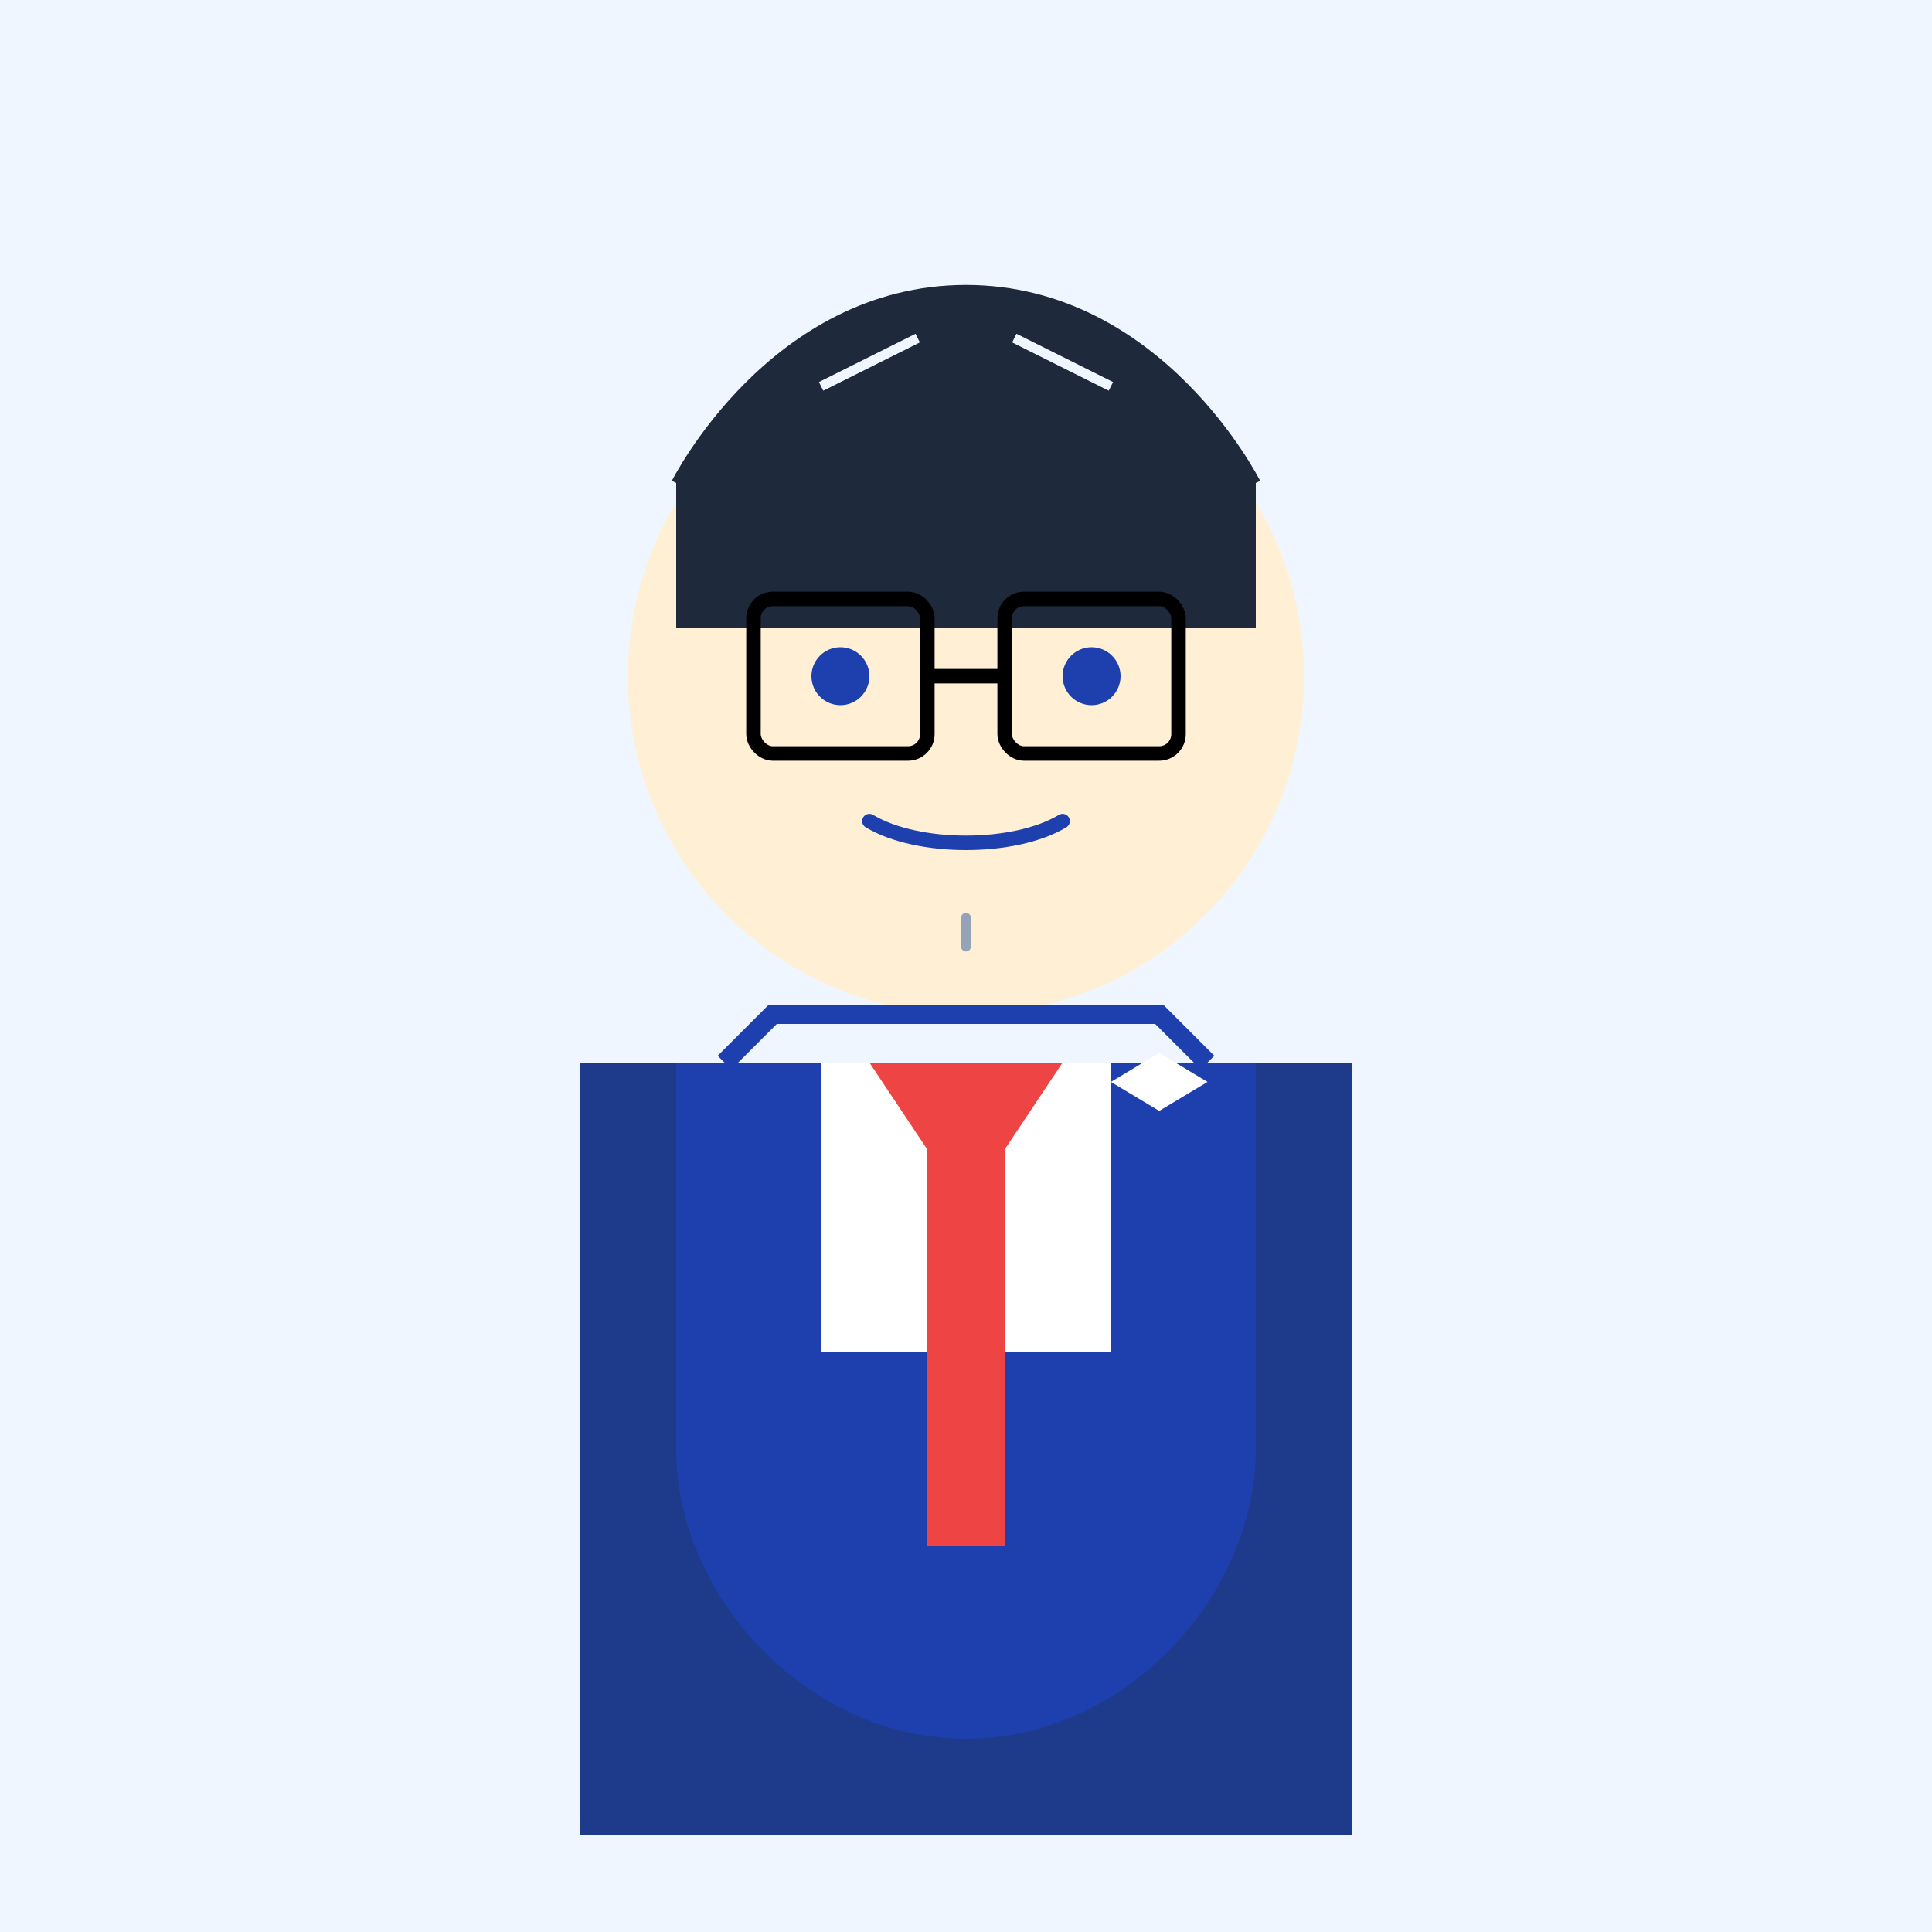 <svg width="200" height="200" viewBox="0 0 200 200" fill="none" xmlns="http://www.w3.org/2000/svg">
  <rect width="200" height="200" fill="#EFF6FF"/>
  
  <!-- Business suit -->
  <path d="M60 110V190H140V110" fill="#1E3A8A"/>
  
  <!-- Head -->
  <circle cx="100" cy="70" r="35" fill="#FFEFD5"/>
  
  <!-- Suit collar and shirt -->
  <path d="M70 110V150C70 165.333 83.667 180 100 180C116.333 180 130 165.333 130 150V110" fill="#1E40AF"/>
  <path d="M85 110V140H115V110" fill="#FFFFFF"/>
  
  <!-- Red tie - Ackman is known for his red ties -->
  <path d="M100 110V160" stroke="#EF4444" stroke-width="8"/>
  <path d="M100 125L90 110H110L100 125" fill="#EF4444"/>
  
  <!-- Dark full hair, slightly receding -->
  <path d="M70 50C70 50 80 30 100 30C120 30 130 50 130 50V65H70V50Z" fill="#1E293B"/>
  <path d="M70 50C70 50 80 30 100 30C120 30 130 50 130 50" stroke="#1E293B" stroke-width="1"/>
  
  <!-- Slight receding hairline -->
  <path d="M85 40L95 35" stroke="#EFF6FF" stroke-width="1"/>
  <path d="M115 40L105 35" stroke="#EFF6FF" stroke-width="1"/>
  
  <!-- Modern rectangular glasses -->
  <rect x="78" y="62" width="18" height="16" rx="2" stroke="#000000" stroke-width="1.5" fill="none"/>
  <rect x="104" y="62" width="18" height="16" rx="2" stroke="#000000" stroke-width="1.5" fill="none"/>
  <path d="M96 70H104" stroke="#000000" stroke-width="1.5"/>
  
  <!-- Eyes behind glasses -->
  <circle cx="87" cy="70" r="3" fill="#1E40AF"/>
  <circle cx="113" cy="70" r="3" fill="#1E40AF"/>
  
  <!-- Eyebrows - sharp, decisive -->
  <path d="M78 58C83 56 88 56 93 58" stroke="#1E293B" stroke-width="2" stroke-linecap="round"/>
  <path d="M107 58C112 56 117 56 122 58" stroke="#1E293B" stroke-width="2" stroke-linecap="round"/>
  
  <!-- Mouth - confident smile -->
  <path d="M90 85C95 88 105 88 110 85" stroke="#1E40AF" stroke-width="1.5" stroke-linecap="round"/>
  
  <!-- Chin dimple -->
  <path d="M100 95L100 98" stroke="#94A3B8" stroke-width="1" stroke-linecap="round"/>
  
  <!-- Wall Street confidence vibe -->
  <path d="M75 110L80 105H120L125 110" stroke="#1E40AF" stroke-width="2"/>
  
  <!-- Pocket square - hedge fund flair -->
  <path d="M120 115L125 112L120 109L115 112L120 115Z" fill="#FFFFFF"/>
</svg>